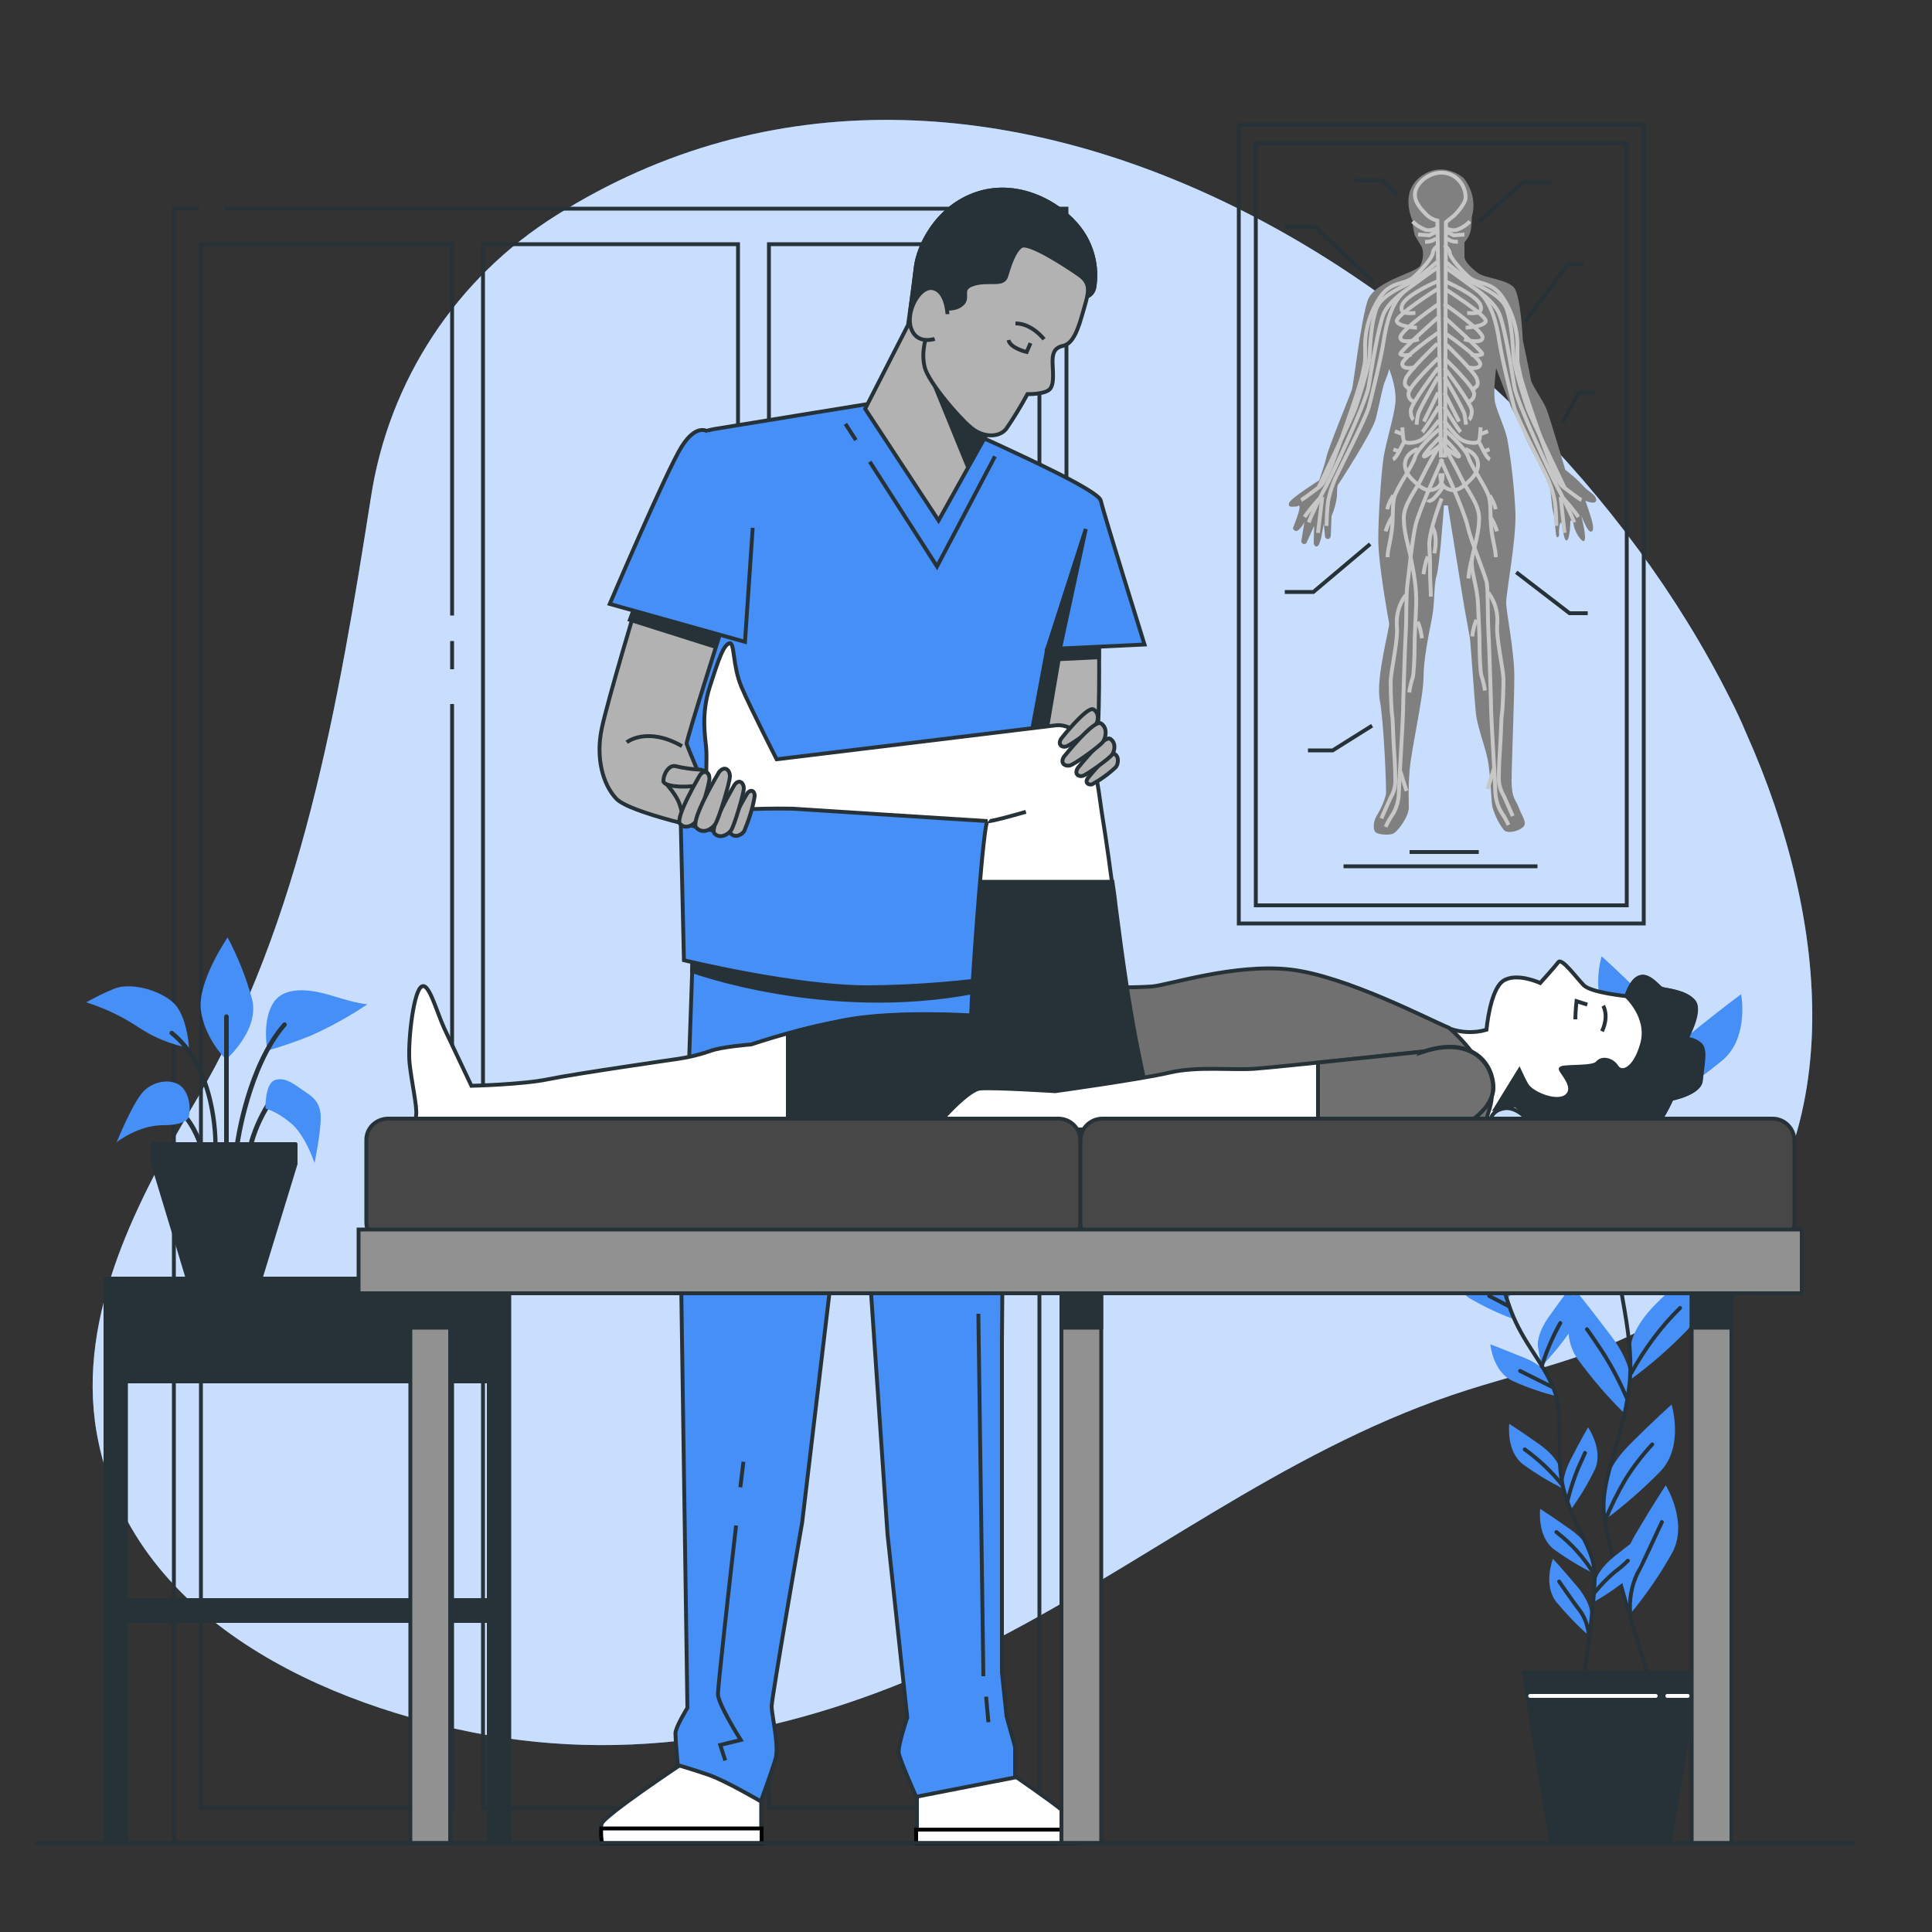 <?xml version="1.0" encoding="utf-8"?>
<!-- Generator: Adobe Illustrator 25.0.0, SVG Export Plug-In . SVG Version: 6.00 Build 0)  -->
<svg version="1.1" id="Layer_1" xmlns="http://www.w3.org/2000/svg" xmlns:xlink="http://www.w3.org/1999/xlink" x="0px" y="0px"
	 viewBox="0 0 500 500" style="enable-background:new 0 0 500 500;" xml:space="preserve">
<rect x="0" y="0" width="500" height="500" fill="#333333" stroke="none"/>
<style type="text/css">
	.st0{fill:#458FF6;}
	.st1{opacity:0.7;fill:#FFFFFF;enable-background:new    ;}
	.st2{fill:none;stroke:#263238;stroke-miterlimit:10;}
	.st3{fill:none;stroke:#263238;stroke-linecap:round;stroke-linejoin:round;}
	.st4{fill:#263238;stroke:#263238;stroke-linecap:round;stroke-linejoin:round;}
	.st5{fill:none;stroke:#FFFFFF;stroke-linecap:round;stroke-linejoin:round;}
	.st6{fill:#263238;}
	.st7{fill:#808080;}
	.st8{fill:none;stroke:#C7C7C7;stroke-miterlimit:10;}
	.st9{fill:#B2B2B2;stroke:#263238;stroke-miterlimit:10;}
	.st10{fill:#263238;stroke:#263238;stroke-miterlimit:10;}
	.st11{fill:#FFFFFF;stroke:#263238;stroke-miterlimit:10;}
	.st12{fill:#458FF6;stroke:#263238;stroke-miterlimit:10;}
	.st13{fill:#FFFFFF;stroke:#000000;stroke-miterlimit:10;}
	.st14{fill:#707070;stroke:#263238;stroke-miterlimit:10;}
	.st15{fill:#474747;stroke:#263238;stroke-miterlimit:10;}
	.st16{fill:#919191;stroke:#263238;stroke-miterlimit:10;}
</style>
<g id="freepik--background-simple--inject-225">
	<path class="st0" d="M451.9,189.7c-1.3-3.1-2.7-6.1-4.2-9C394.8,75.2,254.6-13.9,144,55.7c-25.9,16.2-43.4,42.8-48,73
		c-8.3,52.6-17.9,110-45.2,156c-14.8,25.1-31.1,55.3-25.8,86c8.5,48.7,60,71.1,101.4,78.4c44.1,7.7,87.6-2.8,127.4-22.8
		c41.8-21,77.5-50.1,122.1-65.3c20.8-7.1,44.3-10.6,61.8-25.5C480.9,299,473.1,237.1,451.9,189.7z"/>
	<path class="st1" d="M451.9,189.7c-1.3-3.1-2.7-6.1-4.2-9C394.8,75.2,254.6-13.9,144,55.7c-25.9,16.2-43.4,42.8-48,73
		c-8.3,52.6-17.9,110-45.2,156c-14.8,25.1-31.1,55.3-25.8,86c8.5,48.7,60,71.1,101.4,78.4c44.1,7.7,87.6-2.8,127.4-22.8
		c41.8-21,77.5-50.1,122.1-65.3c20.8-7.1,44.3-10.6,61.8-25.5C480.9,299,473.1,237.1,451.9,189.7z"/>
</g>
<g id="freepik--Dresser--inject-225">
	<polyline class="st2" points="58,54 276,54 276,477 45,477 45,54 51.5,54 	"/>
	<rect x="199" y="63.2" class="st2" width="70" height="404.7"/>
	<rect x="125" y="63.2" class="st2" width="66" height="404.7"/>
	<line class="st2" x1="117" y1="173.2" x2="117" y2="165.9"/>
	<polyline class="st2" points="117,159.3 117,63.2 52,63.2 52,467.8 117,467.8 117,182.2 	"/>
</g>
<g id="freepik--Plants--inject-225">
	<path class="st0" d="M431.7,268.9c0,0,0-4.7-6.5-11.2s-10.7-10.2-10.7-10.2s-3.3,10.7,2.8,17.2c4.5,4.6,9.3,8.8,14.5,12.6
		L431.7,268.9z"/>
	<path class="st0" d="M422.2,298c0,0,0-4.6-6.5-11.2S405,276.5,405,276.5s-3.3,10.7,2.8,17.2c4.5,4.6,9.3,8.8,14.4,12.6L422.2,298z"
		/>
	<path class="st0" d="M431.2,276.8c0,0,0.5-4.6,7.7-10.4s11.7-9.1,11.7-9.1s2.1,11-4.6,16.9c-4.9,4.1-10.2,7.8-15.7,11L431.2,276.8z
		"/>
	<path class="st0" d="M419.8,311.2c0,0,1-4.6,8.7-9.6s12.6-7.8,12.6-7.8s0.9,11.2-6.4,16.3c-5.3,3.6-10.9,6.7-16.8,9.3L419.8,311.2z
		"/>
	<path class="st0" d="M422,348.7c0,0,0-4.7,6.5-11.2s10.7-10.2,10.7-10.2s3.3,10.7-2.8,17.2c-4.5,4.6-9.3,8.8-14.4,12.5V348.7z"/>
	<path class="st0" d="M421.9,357.8c0,0,0.7-4.6-4.9-12s-9.1-11.7-9.1-11.7s-4.8,10.1,0.3,17.5c3.8,5.2,7.9,10,12.5,14.5L421.9,357.8
		z"/>
	<path class="st0" d="M415.4,384.9c0,0,0-4.7,6.5-11.2s10.7-10.2,10.7-10.2s3.3,10.7-2.8,17.2c-4.5,4.6-9.3,8.8-14.4,12.6V384.9z"/>
	<path class="st0" d="M419.8,409.5c0,0-1.2-4.5,3.5-12.5s7.8-12.6,7.8-12.6s5.9,9.5,1.7,17.4c-3.1,5.6-6.8,10.9-10.8,15.8
		L419.8,409.5z"/>
	<path class="st3" d="M432.2,267.7c-0.3,4.9-0.9,9.7-1.8,14.5c-2.6,13.3-9,21.9-11.6,34s4.8,27.5,2.8,43s-8,24-6.3,34.4
		s11.1,39.5,11.1,39.5"/>
	<line class="st3" x1="431.2" y1="279.9" x2="438.2" y2="274.5"/>
	<line class="st3" x1="431.5" y1="273.7" x2="428.6" y2="268.5"/>
	<path class="st3" d="M419.2,315.6c0,0,5.9-4.4,11.9-8.8"/>
	<path class="st3" d="M422.2,306.4c0,0-4.9-9.6-10.5-16"/>
	<path class="st3" d="M422.2,355.3c3.4-6.2,7.6-11.9,12.6-16.8"/>
	<path class="st3" d="M421,361.8c-1.8-4.2-3.9-8.2-6.4-12.1c-3.4-5.1-3.9-5.7-3.9-5.7"/>
	<path class="st3" d="M415.4,393.5c1.5-3.7,3.3-7.3,5.3-10.7c2-3.2,4.3-6.2,6.9-9"/>
	<path class="st3" d="M421.9,417.6c-0.3-3.5,0.3-7.1,1.8-10.3c2.5-4.7,5.2-11,6.4-13.4"/>
	<path class="st0" d="M388.9,331.1c0,0-0.5-2.9,2.9-7.7s5.6-7.6,5.6-7.6s3.2,6.4,0.1,11.1c-2.3,3.4-4.9,6.5-7.7,9.5L388.9,331.1z"/>
	<path class="st0" d="M398,348.4c0,0-0.5-2.9,2.9-7.7s5.6-7.6,5.6-7.6s3.2,6.4,0.1,11.1c-2.3,3.4-4.9,6.5-7.7,9.5L398,348.4z"/>
	<path class="st0" d="M390.1,336.1c0,0-0.8-2.9-5.9-5.7s-8.4-4.4-8.4-4.4s-0.1,7.1,4.7,10.1c3.5,2,7.2,3.8,11,5.2L390.1,336.1z"/>
	<path class="st0" d="M401,356.4c0,0-1.1-2.8-6.5-5s-8.8-3.5-8.8-3.5s0.6,7.1,5.8,9.5c3.7,1.7,7.6,3,11.5,4L401,356.4z"/>
	<path class="st0" d="M403.7,380.1c0,0-0.5-2.9-5.3-6.3s-7.8-5.3-7.8-5.3s-0.9,7.1,3.6,10.5c3.3,2.4,6.8,4.5,10.4,6.3L403.7,380.1z"
		/>
	<path class="st0" d="M404.7,385.8c0,0-0.9-2.8,1.8-8.1s4.5-8.3,4.5-8.3s4.1,5.9,1.7,11c-1.8,3.7-3.9,7.1-6.3,10.5L404.7,385.8z"/>
	<path class="st0" d="M412.9,409.4c0,0,0.3-2.9,4.9-6.6s7.5-5.7,7.5-5.7s1.3,7-3,10.7c-3.2,2.6-6.5,4.9-10,6.9L412.9,409.4z"/>
	<path class="st0" d="M411.7,402.1c0,0-0.5-2.9-5.3-6.3s-7.8-5.3-7.8-5.3s-0.9,7.1,3.6,10.5c3.3,2.4,6.8,4.5,10.4,6.3L411.7,402.1z"
		/>
	<path class="st0" d="M411.6,418c0,0,0.3-3-3.5-7.5s-6.2-7.1-6.2-7.1s-2.6,6.6,0.8,11.1c2.6,3.1,5.4,6.1,8.5,8.8L411.6,418z"/>
	<path class="st3" d="M388.4,330.5c0.7,3,1.6,6,2.7,8.9c3.1,8.1,8,12.8,11,20s0,17.8,2.9,27.3s7.6,14.2,7.7,20.9s-2.6,25.2-2.6,25.2
		"/>
	<line class="st3" x1="390.4" y1="338" x2="385.4" y2="335.4"/>
	<line class="st3" x1="389.6" y1="334.1" x2="390.8" y2="330.5"/>
	<path class="st3" d="M401.8,359c0,0-4.2-2.1-8.4-4.2"/>
	<path class="st3" d="M399,353.6c1.2-3.9,2.8-7.6,4.8-11.2"/>
	<path class="st3" d="M404.3,384.3c-2.8-3.5-6.1-6.6-9.7-9.2"/>
	<path class="st3" d="M405.7,388.3c0.7-2.8,1.6-5.6,2.7-8.3c1.6-3.5,1.8-4,1.8-4"/>
	<path class="st3" d="M412.4,412.5c1.6-2,3.4-3.9,5.4-5.6c1.2-0.9,2.4-1.9,3.5-3"/>
	<path class="st3" d="M412.6,407.5c-1.3-2.2-2.8-4.2-4.5-6.1c-1.6-1.8-3.4-3.4-5.3-4.9"/>
	<path class="st3" d="M411.2,423.3c-0.2-2.3-0.9-4.4-2.2-6.3c-2.1-2.7-4.5-6.3-5.5-7.7"/>
	<path class="st4" d="M430.4,477h-27.2c-1.2,0-2.1-0.9-2.1-2.1c0,0,0,0,0,0l-6.8-42h45l-6.8,42C432.5,476,431.6,477,430.4,477z"/>
	<line class="st5" x1="396" y1="438.9" x2="428.5" y2="438.9"/>
	<line class="st5" x1="431.5" y1="438.9" x2="436.8" y2="438.9"/>
	<path class="st0" d="M48.9,271.2c0,0-0.2-6-2.8-10.2s-11.8-7.1-16.6-5.1c-2.5,1-4.8,2.2-7.2,3.5c4.8,1.5,9.4,3.7,13.6,6.5
		C39.8,268.5,44.2,270.3,48.9,271.2z"/>
	<path class="st0" d="M58.5,274.2c0,0-5.5-5.3-6.5-12.7s6.9-18.9,6.9-18.9c2.6,4.9,4.7,10.1,6.2,15.5
		C67.6,266.3,58.5,274.2,58.5,274.2z"/>
	<path class="st0" d="M69.2,271.9c0,0-1.4-6.9,1.2-11.8s9.2-4.4,15.9-2.3c6.7,2.1,8.8,2.1,8.8,2.1c-4.6,3.1-9.5,5.8-14.6,8.1
		C76.8,269.5,73,270.8,69.2,271.9z"/>
	<path class="st6" d="M58.6,296.7c-0.3,0-0.6-0.3-0.6-0.6c0,0,0,0,0,0v-33c0-0.3,0.3-0.6,0.6-0.6c0,0,0,0,0,0c0.3,0,0.6,0.3,0.6,0.6
		l0,0v33C59.2,296.5,58.9,296.7,58.6,296.7L58.6,296.7z"/>
	<path class="st6" d="M61.4,296.7L61.4,296.7c-0.4,0-0.6-0.3-0.6-0.7c0.1-0.8,2.9-20.4,12.4-31.2c0.2-0.2,0.6-0.3,0.8-0.1
		c0,0,0,0,0,0c0.2,0.2,0.3,0.6,0.1,0.8C64.8,276.2,62,296,62,296.2C62,296.5,61.7,296.7,61.4,296.7z"/>
	<path class="st6" d="M55.8,296.3L55.8,296.3c-0.3,0-0.6-0.3-0.6-0.6c0,0,0,0,0,0c0-0.2,0.1-19-11.1-27.9c-0.3-0.2-0.3-0.6-0.1-0.8
		c0.2-0.3,0.6-0.3,0.8-0.1c11.6,9.3,11.5,28.1,11.5,28.9C56.4,296,56.2,296.3,55.8,296.3z"/>
	<path class="st6" d="M65.1,296c-0.1,0-0.1,0-0.2,0c-0.3-0.1-0.5-0.4-0.4-0.7c0,0,0,0,0,0c1.2-4,3-7.8,5.4-11.3
		c0.2-0.3,0.6-0.3,0.9-0.1s0.3,0.6,0.1,0.9l0,0c-2.3,3.3-4.1,7-5.2,10.9C65.6,295.8,65.4,296,65.1,296z"/>
	<path class="st0" d="M68.7,286.9c0,0-0.2-6.5,2.5-7.4s5.3,1.4,7.4,2.8s4.4,2.8,4.4,6.9s-1.6,11.8-1.6,11.8s-2.3-7.2-6.2-10.4
		S68.7,286.9,68.7,286.9z"/>
	<path class="st6" d="M51.7,296.3c-0.3,0-0.5-0.2-0.6-0.4c0,0-1.8-5.6-6-9c-0.3-0.2-0.3-0.6-0.1-0.8c0.2-0.3,0.6-0.3,0.8-0.1l0,0
		c4.5,3.5,6.4,9.3,6.4,9.5c0.1,0.3-0.1,0.6-0.4,0.8L51.7,296.3z"/>
	<path class="st0" d="M48.9,288.9c0,0,0.9-4.1-1.4-7.1s-7.8-2.3-10.6,0.9s-6.7,12.9-6.7,12.9s5.5-4.4,12-4.4S48.9,288.9,48.9,288.9z
		"/>
	<polygon class="st4" points="67.2,331.6 48.8,331.6 39.6,301.2 76.5,301.2 	"/>
	<rect x="39.5" y="296.1" class="st4" width="37" height="5"/>
	<path class="st4" d="M27.3,330.9v145.8h5.3v-57.2h93.9v57.2h5.3V330.9H27.3z M32.6,414.1v-56.6h93.9v56.6L32.6,414.1z"/>
</g>
<g id="freepik--Picture--inject-225">
	<rect x="320.6" y="32.3" class="st2" width="104.8" height="206.7"/>
	<rect x="325" y="37.1" class="st2" width="96" height="197.2"/>
	<path class="st7" d="M378.8,46.1c0,0-5.2-4.7-11-0.5s-2.2,11.6-2.2,11.6c0,1.2,0.2,2.4,0.5,3.5c0.5,1.2,1.7,2.8,1.9,3.3
		c0.5,1.6,0.3,3.2-0.4,4.7c-1,1.9-12,4-13.7,9.2s-3.6,21.4-4,22.8s-6.1,15.1-6.6,17.5c-0.5,2.1-1.2,4.1-1.9,6.1c0,0-7.5,4.7-7.8,5.9
		s0.7,0.9,1.7,0.9s0.7-0.7,1,0s-1.7,5.6-1.7,5.6s0.4,1.2,1.4,0.5c0.7-0.6,1.3-1.4,1.6-2.2l-0.8,4.9c-0.1,0.4,0.2,0.8,0.6,0.9
		c0,0,0,0,0,0l0,0c0.3,0,0.7-0.1,0.8-0.5l1.9-4.2L340,140c-0.2,1.2,0.8,2.1,1.4,0.8l0.5-1.5l0.7-3.8l0.3,3.3c0,0.4,0.4,0.7,0.8,0.7
		c0,0,0.1,0,0.1,0l0,0c0.3-0.1,0.5-0.4,0.6-0.7l0.2-5.2c0.7-1.7,1.2-3.4,1.4-5.2c0-0.9,0-1.9,0.2-2.8c0,0,9-13.7,9.9-17.4
		s1.9-8.9,2.4-9.7c0.4-1,0.8-2,1-3c0,0,2.1,5,1.6,9s-2.4,9.9-3,13.7s-1.4,14.9-1.4,21.4s2.6,20.5,2.8,21.7s-3.5,14.1-2.4,20
		s1.7,22.8,1.6,24.2c-0.5,2-1.3,3.8-2.4,5.6c-0.9,1.4-1,3.5-0.4,4.2s3.3,0.9,4.5,0.5s4.2-4.4,4.2-6.8s-0.2-4.3,0.2-9.6
		s3.6-19.1,3.6-24s1.4-11.3,2.2-15.5s0.4-8.5,1.2-11s1.9-18.1,1.9-18.1h1c0,0,3.3,20.3,3.8,23.5s1.7,9.6,1.9,10.8s1.2,16.5,1.6,19.8
		s2.3,8.2,3,11.6s0.9,10.1,1.2,12.2c0.6,2.2,1.6,4.3,3,6.1c0.9,1,3.6,0.4,4.9-0.7s-0.2-2.8-1-5s-1.9-2.4-1.9-7s0.7-20.5,0.7-27.1
		s-2.1-16.5-2.1-19.1s2.6-16.2,2.4-23.1c-0.3-6.4-1-12.8-2.1-19.1c-0.5-2.6-2.4-6.6-3.1-9.2s0.2-9.2,0.2-9.2l3.8,9.9
		c0,0,2.1,4,4.2,8.9c1.6,3.4,3.5,6.6,5.7,9.6c0,0,0.5,4.9,0.7,6.4c0.1,1,0.2,2,0.5,3c0.2,0.5,0.5,5.2,0.7,5.7s0.7,0.2,0.7-0.5
		c-0.1-1,0-2,0.3-3c0.4-0.5,0.7,1.9,0.9,3.1s0.7,2.1,1.2,0.9c0.4-1.5,0.5-3,0.5-4.5c0,0,0.7-0.4,0.9,1.2s2.3,4.9,2.8,3.8
		s-0.9-6.4-0.9-6.4s1.4,3.5,2.1,4s1.2,0,0.9-1.7s-1.9-6.1-1.9-6.1s2.8,1.2,2.8-0.2s-2.2-2.2-3.5-3.8c-1.4-1.5-2.9-2.8-4.5-4
		c0,0-4-13.6-4.9-15.8s-3.8-6.2-4-7.5S394.1,88,394.1,88s-0.5-11.5-2.3-13.6s-7.6-2.4-9.4-3.8s-3.4-3-3.4-4.2v-3.7
		c0.9-1,1.5-2.2,1.7-3.5c0.2-1.7,0.2-3.1,0.2-3.1C381.9,52.7,381.1,49,378.8,46.1z"/>
	<path class="st8" d="M376.3,55.8c0,0,3-2.9,3-4.7c0-2.7-1.7-5.2-4.3-6.1c-3.4-1.2-7.5,1.1-8.6,4.1s2.1,5.7,2.9,6.6
		c0.8,0.7,1.7,1.2,2.7,1.4l0.9,60.8h1.1l0.2-60.4L376.3,55.8z"/>
	<path class="st8" d="M373.5,125.9c-0.7,1.2-1.6,2.2-2.5,3.2c-0.9,0.7-1.2,0.4-1.4,0.9"/>
	<path class="st8" d="M373.1,129c0,0-3.4,8.6-3.2,12.2s0.2,4.3,0.2,6.8s0.2,4.5,0.2,6.4"/>
	<path class="st8" d="M370.8,136.6c0,0,1.4,2,0.4,6.6"/>
	<path class="st8" d="M372,72.8c0,0-8,3.4-9.1,6.1s2.5,2.1,3.4,2.1"/>
	<path class="st8" d="M372,74.8c0,0-11.1,7-10.5,8.4s5.2,1.6,5.2,1.6"/>
	<path class="st8" d="M372.4,78.6c0,0-10.2,7-10,8.8s4.8,0.4,4.8,0.4"/>
	<path class="st8" d="M372.2,82.1c0,0-10,8.9-9.8,9.5s2.9,0.2,2.9,0.2"/>
	<path class="st8" d="M372.2,86.1c0,0-9.6,6.6-9.3,8.2s3.4,0.7,3.4,0.7"/>
	<path class="st8" d="M372,88.9c0,0-7.5,7.2-8.2,9.1s0.4,2.2,0.4,2.2l0.5,0.7"/>
	<path class="st8" d="M372.2,92.7c0,0-7.9,7.5-7.7,9.3c0,1,0.7,1.8,1.6,2"/>
	<path class="st8" d="M372.2,95.2c0,0-7.1,9.3-7.1,11.1s0.7,2.3,0.7,2.3"/>
	<path class="st8" d="M372.2,97.5c0,0-4.8,8.2-5.2,9.7c-0.2,0.9-0.3,1.8-0.4,2.7"/>
	<line class="st8" x1="372.2" y1="101.6" x2="368.5" y2="109.1"/>
	<path class="st8" d="M372.4,105.2c0,0-3.6,5.9-4.3,6.6"/>
	<path class="st8" d="M372.4,108.8c0,0-3,4.1-4.5,5s-4.1,1.1-4.5,0.4s-0.4-2.9-0.5-3.6"/>
	<path class="st8" d="M363.5,114.1c0,0-0.5,0.9-1.4,2.7s-1.6,2.1-1.6,2.1"/>
	<line class="st8" x1="362" y1="116.8" x2="360.6" y2="116.3"/>
	<line class="st8" x1="362.8" y1="112.3" x2="361" y2="111.6"/>
	<path class="st8" d="M372.4,111.1c0,0-5.5,4.7-6.2,7.2s-4.8,8-5.4,10.5c-0.5,2.5-0.2,3.9-0.5,7.5s-1.2,5.7-1.2,7.9"/>
	<path class="st8" d="M360.6,128.2c-0.7,1.1-1.3,2.3-1.6,3.6"/>
	<path class="st8" d="M360.4,133.6c-0.8,1.2-1.4,2.5-1.8,3.9"/>
	<path class="st8" d="M372.6,113.2c0,0-3.9,3.9-4.1,4.8s3.9-2.5,3.9-2.5s-2.7,4.5-4.3,7.9s-4.8,7-4.8,10.7s1.2,7.1,1.8,10.2
		s1.6,7.5,1.4,12.5s-0.4,7.3-0.4,10.2s-0.2,7.5-0.5,8.4c-0.4,1.2-0.7,2.5-0.9,3.8"/>
	<path class="st8" d="M373.3,118.8c0,0-6.1,13.2-7,17.3s-1.8,13.4-2.1,15.4s-0.2,9.3-0.4,12.3s-0.7,18.9-0.7,20.6S362,204,362,205.6
		c-0.1,1.8-0.6,3.6-1.6,5.2c-0.7,1-1.3,2.1-1.8,3.2"/>
	<path class="st8" d="M363.8,154c-1.7,2.3-2.5,5.1-2.3,8c0.4,3.6-1.6,11.8-1.6,14.5s0.2,7.7,0.4,8.8s0.2,4.5,0.4,7.5
		s0.4,6.4,0.4,8.8c0.1,1.8-0.4,3.5-1.3,5c-0.9,2-2.3,5.2-2.3,5.2"/>
	<line class="st8" x1="364" y1="204.7" x2="362.4" y2="199.6"/>
	<path class="st8" d="M366.9,160.9c0.6,1.4,0.9,2.8,1.1,4.3"/>
	<path class="st8" d="M373.3,122.5c0,0,0.4,2.9-1.6,3.9s-3.6,0.4-6.4-2.5s-2.1-6.3,1.6-7.7"/>
	<path class="st8" d="M369.5,144c-0.6,1.5-0.9,3.1-1.1,4.6"/>
	<path class="st8" d="M372.2,63.4c0,0-1.4,1.2-1.4,2.1s-2.3,3.8-4.8,6.1s-6.1,0.9-9.1,5.7c-2.5,3.9-3.8,8.6-3.6,13.2
		c0,4.3,0,2.8-0.7,6.4s-7.1,21.5-8.4,24.5s-2,4.1-3,4.8s-3.9,3-4.5,3.2"/>
	<path class="st8" d="M371.9,67.8c0,0-3.4,3-5.7,4.6s-8.6,3.6-10,7.5s-1.6,9.5-1.8,12.5s-3,11.4-3.6,13.2s-9.6,20.6-9.6,20.6"/>
	<path class="st8" d="M371.9,69.3c0,0-4.1,2.9-7.9,5.7s-5.2,8.6-5.9,13.2s-3,13.8-3.8,17s-8.6,17.9-9.1,19.5
		c-0.6,1.5-1.1,3.1-1.4,4.6c-0.4,1.8-0.5,6.8-0.5,6.8"/>
	<path class="st8" d="M364,75c0,0-4.5,2.9-5.9,6.2s-3.2,14.5-3.9,18.8s-10,24-10.9,25.6s-3.8,7.3-4.6,9.6"/>
	<path class="st8" d="M341.5,129c-1.4,1.5-2.7,3.1-3.9,4.8"/>
	<line class="st8" x1="342.2" y1="128.6" x2="341.1" y2="137.9"/>
	<path class="st8" d="M365.6,57.3c0.9,1,2.1,1.7,3.4,2.2c1,0.2,2,0,2.9-0.5"/>
	<polyline class="st8" points="367,60.7 369.9,60.9 371.7,60 	"/>
	<path class="st8" d="M371.5,61.4c0,0,0.2,1.1-2.7,1.2"/>
	<path class="st8" d="M374,72.8c0,0,8,3.4,9.1,6.1s-2.5,2.1-3.4,2.1"/>
	<path class="st8" d="M374,74.8c0,0,11.1,7,10.5,8.4s-5.2,1.6-5.2,1.6"/>
	<path class="st8" d="M373.7,78.6c0,0,10.2,7,10,8.8s-4.8,0.4-4.8,0.4"/>
	<path class="st8" d="M373.8,82.1c0,0,10,8.9,9.8,9.5s-2.9,0.2-2.9,0.2"/>
	<path class="st8" d="M373.8,86.1c0,0,9.6,6.6,9.3,8.2s-3.4,0.7-3.4,0.7"/>
	<path class="st8" d="M374,88.9c0,0,7.5,7.2,8.2,9.1s-0.4,2.2-0.4,2.2l-0.5,0.7"/>
	<path class="st8" d="M373.8,92.7c0,0,7.9,7.5,7.7,9.3c0,1-0.7,1.8-1.6,2"/>
	<path class="st8" d="M373.8,95.2c0,0,7.1,9.3,7.1,11.1s-0.7,2.3-0.7,2.3"/>
	<path class="st8" d="M373.8,97.5c0,0,4.8,8.2,5.2,9.7c0.2,0.9,0.3,1.8,0.4,2.7"/>
	<line class="st8" x1="373.8" y1="101.6" x2="377.6" y2="109.1"/>
	<path class="st8" d="M373.7,105.2c0,0,3.6,5.9,4.3,6.6"/>
	<path class="st8" d="M373.7,108.8c0,0,3,4.1,4.5,5s4.1,1.1,4.5,0.4s0.4-2.9,0.5-3.6"/>
	<path class="st8" d="M382.6,114.1c0,0,0.5,0.9,1.4,2.7s1.6,2.1,1.6,2.1"/>
	<line class="st8" x1="384" y1="116.8" x2="385.5" y2="116.3"/>
	<line class="st8" x1="383.3" y1="112.3" x2="385.1" y2="111.6"/>
	<path class="st8" d="M373.7,111.1c0,0,5.5,4.7,6.3,7.2s4.8,8,5.4,10.5c0.5,2.5,0.2,3.9,0.5,7.5s1.2,5.7,1.2,7.9"/>
	<path class="st8" d="M385.5,128.2c0.7,1.1,1.3,2.3,1.6,3.6"/>
	<path class="st8" d="M385.6,133.6c0.8,1.2,1.4,2.5,1.8,3.9"/>
	<path class="st8" d="M373.5,113.2c0,0,3.9,3.9,4.1,4.8s-3.9-2.5-3.9-2.5s2.7,4.5,4.3,7.9s4.8,7,4.8,10.7s-1.2,7.1-1.8,10.2
		s1.3,7,1.5,12s0.4,7.3,0.4,10.2s0.2,7.5,0.5,8.4c0.4,1.2,0.7,2.5,0.9,3.8"/>
	<path class="st8" d="M372.8,118.8c0,0,6.1,13.2,7,17.3s4.7,12.9,5,14.9s0.2,9.3,0.4,12.3s0.7,18.9,0.7,20.6s1.1,19.6,1.1,21.2
		c0.1,1.8,0.6,3.6,1.6,5.2c0.7,1,1.3,2.1,1.8,3.2"/>
	<path class="st8" d="M385.2,153.4c1.7,2.3,2.5,5.1,2.3,8c-0.4,3.6,1.6,11.8,1.6,14.5s-0.2,7.7-0.4,8.8s-0.2,4.5-0.4,7.5
		s-0.4,6.5-0.4,8.8c-0.1,1.8,0.4,3.5,1.3,5c0.9,2,2.3,5.2,2.3,5.2"/>
	<line class="st8" x1="385" y1="204.2" x2="386.6" y2="199"/>
	<path class="st8" d="M382.1,160.4c-0.6,1.4-0.9,2.8-1.1,4.3"/>
	<path class="st8" d="M372.8,122.5c0,0-0.4,2.9,1.6,3.9s3.6,0.4,6.4-2.5s2.1-6.3-1.6-7.7"/>
	<path class="st8" d="M381,144.3c-0.5,1.8-0.8,3.6-1,5.4"/>
	<path class="st8" d="M373.8,63.4c0,0,1.4,1.2,1.4,2.1s2.3,3.8,4.8,6.1s6.1,0.9,9.1,5.7c2.5,3.9,3.8,8.6,3.6,13.2
		c0,4.3,0,2.8,0.7,6.4s7.1,21.5,8.4,24.5s2,4.1,3,4.8s3.9,3,4.5,3.2"/>
	<path class="st8" d="M374.2,67.8c0,0,3.4,3,5.7,4.6s8.6,3.6,10,7.5s1.6,9.5,1.8,12.5s3,11.4,3.6,13.2s9.6,20.6,9.6,20.6"/>
	<path class="st8" d="M374.2,69.3c0,0,4.1,2.9,7.9,5.7s5.2,8.6,5.9,13.2s3,13.8,3.8,17s8.6,17.9,9.1,19.5c0.6,1.5,1.1,3.1,1.4,4.6
		c0.4,1.8,0.5,6.8,0.5,6.8"/>
	<path class="st8" d="M382.1,75c0,0,4.5,2.9,5.9,6.2s3.2,14.5,3.9,18.8s10,24,10.9,25.6s3.8,7.3,4.6,9.6"/>
	<path class="st8" d="M404.6,129c1.4,1.5,2.7,3.1,3.9,4.8"/>
	<line class="st8" x1="403.9" y1="128.6" x2="404.9" y2="137.9"/>
	<path class="st8" d="M380.4,57.3c-0.9,1-2.1,1.7-3.4,2.2c-1,0.2-2,0-2.9-0.5"/>
	<polyline class="st8" points="379,60.7 376.2,60.9 374.4,60 	"/>
	<path class="st8" d="M374.6,61.4c0,0-0.2,1.1,2.7,1.2"/>
	<polyline class="st2" points="332.5,58.7 340.3,58.7 355.5,73 	"/>
	<polyline class="st2" points="409.9,68.4 405.8,68.4 394.7,83.2 	"/>
	<polyline class="st2" points="410.9,158.7 406.2,158.7 392.4,148.1 	"/>
	<polyline class="st2" points="338.5,194.2 344.9,194.2 355.1,187.8 	"/>
	<polyline class="st2" points="332.5,153.2 339.9,153.2 354.6,140.8 	"/>
	<polyline class="st2" points="412.7,101.6 408.5,101.6 404.4,109.4 	"/>
	<polyline class="st2" points="401.6,47.2 394.2,47.2 382.7,57.3 	"/>
	<polyline class="st2" points="350.5,46.7 357.8,46.7 361.5,50.4 	"/>
	<line class="st2" x1="364.8" y1="220.5" x2="382.7" y2="220.5"/>
	<line class="st2" x1="347.7" y1="224.2" x2="397.9" y2="224.2"/>
</g>
<g id="freepik--Characters--inject-225">
	<path class="st9" d="M284.4,164.9c0,0,0.4,26.4-0.9,27.2s-6.9,7.8-14,3.1s-3.1-17.1-2.9-23.5s8.4-8.6,10.2-9.1
		S284.4,164.9,284.4,164.9z"/>
	<path class="st10" d="M284.4,164.9c0,0-5.8-2.7-7.5-2.2s-10,2.7-10.2,9.1c-0.2,4.9-2.5,13.3-0.5,19.1l4.5-0.9l3.3-19.4l10.4-0.5
		C284.4,167,284.4,164.9,284.4,164.9z"/>
	<path class="st11" d="M176.9,456.2c0,0-20.5,13.6-21.2,15.8c-0.4,1.7-0.4,3.4,0,5h41.3v-12.4C197.1,464.7,183.2,456.5,176.9,456.2z
		"/>
	<path class="st11" d="M257.5,456.2c0,0,20.5,13.6,21.1,15.8c0.4,1.7,0.4,3.4,0,5h-41.3v-12.4C237.2,464.7,251.1,456.5,257.5,456.2z
		"/>
	<path class="st12" d="M179.8,232.3L176.3,333l1.6,109c0,0-3.1,5-3.1,6.6s0.6,8.2,0.6,8.2s3.5,1,7.9,2.5s13.6,6.9,13.6,6.9
		s2.8-7.6,3.8-11s-1-11.4-1-13.6s7.9-47.6,7.9-47.6l13.9-116.9l8.2,120.1l5.1,47.3c0,0-2.5,7.3-2.2,9.2s4.5,11.3,4.5,11.3l25.6-5
		v-7.9l-2.2-7.9l-1.2-11.4v-85.6l0.6-74.5L259,239L179.8,232.3z"/>
	<path class="st10" d="M179.8,232.3l-0.7,19c4.2,1.5,41.4,13.8,80.2,3.8L259,239L179.8,232.3z"/>
	<line class="st2" x1="254.5" y1="433.8" x2="253.2" y2="340"/>
	<line class="st2" x1="255.2" y1="439.1" x2="255.8" y2="445.7"/>
	<path class="st2" d="M190.5,394.8c-2,17.2-4.7,41.9-4.7,43.6c0,2.6,5.9,11.9,5.9,11.9l-5.3,1.3l1.3,4"/>
	<path class="st2" d="M192.4,378.3c0,0-0.3,2.5-0.8,6.6"/>
	<path class="st13" d="M155.6,473.2c-0.1,1.3,0,2.5,0.2,3.8h41.3v-3.8H155.6z"/>
	<path class="st13" d="M237.2,477h41.3c0.2-1.2,0.3-2.3,0.2-3.5h-41.6V477z"/>
	<path class="st12" d="M226.8,104.2c0,0-37.6,6.1-41.1,6.7c-2.2,0.3-4.3,1-6.3,2c-0.6,0.4-4.3,66.7-4.1,67.7s1.7,67.9,1.7,67.9
		s29.3,7.2,48.3,7c11.7-0.1,23.4-1.1,35-2.7l6.1-60.1L271,168l25.2-1.2c0,0-10.8-34.6-11.3-37.2s-20.9-11.8-26.6-14.5
		s-20.1-8.4-20.1-8.4L226.8,104.2z"/>
	<polyline class="st2" points="225.1,119.5 242.5,146.6 257.5,118.1 	"/>
	<line class="st2" x1="218.8" y1="109.7" x2="221.5" y2="113.9"/>
	<polygon class="st10" points="271,168 281,136.9 274.3,168 	"/>
	<path class="st9" d="M281.4,76.7c1-0.4,1.6-1.3,1.8-2.3c0.9-5.3-0.5-10.8-3.7-15.1c-5.1-6.8-16-12.7-26.6-9.2S237.6,63.9,237,69.2
		s-2,14.9-2,14.9l-11.1,21.7l19,28.9l12.9-23.1c0,0-5.9-8.6-8-16.2s4.1-12.3,11-16.8c6.8-4.5,12.5-5.1,14.9-4.1
		C276.1,75.4,278.7,76.1,281.4,76.7z"/>
	<polygon class="st10" points="240.8,97.1 250.4,120.6 256.4,110.5 	"/>
	<path class="st10" d="M258.7,78.6c6.9-4.5,12.5-5.1,14.9-4.1c2.6,0.9,5.2,1.6,7.8,2.2c1-0.4,1.6-1.3,1.8-2.3
		c0.9-5.3-0.5-10.8-3.7-15.1c-5.1-6.8-16-12.7-26.6-9.2S237.6,63.9,237,69.2c-0.4,3.4-1.1,8.5-1.5,11.8l14.2,5.2
		C251.8,83.3,255.1,80.9,258.7,78.6z"/>
	<path class="st9" d="M244,79.8c0,0,3.3,0.6,5.1-1.2s-1-3.9,2.9-5.1s7.6,0.6,8.4-2s2-6.6,3.9-7.8s11.3,4.9,14.9,7.4
		s2.4,4.9,0.8,10.6s-3.1,7.4-4.9,7.8s-2.7,1.4-2.7,3.9s0.6,6.1-0.8,7.4s-5.7,1.2-5.7,1.2c-1.7,3.1-3.5,6.1-5.5,9
		c-1.8,2.2-5.5,2.2-8.4,0.2S240.3,99.1,239.3,95s0.4-8,1.2-10.4S244,79.8,244,79.8z"/>
	<path class="st9" d="M245.2,81.3c0,0-0.2-5.9-3.7-6.7s-7.2,6.1-5.7,10.4s6.1,2.7,6.1,2.7"/>
	<path class="st2" d="M266.7,88.8l-1,2.3c0,0-4.3-1-4.7-3.1"/>
	<path class="st2" d="M270.2,87.8c0,0-3.1-4.1-7.4-4.1"/>
	<path class="st9" d="M165.2,154.9c0,0-8,26.5-9.5,33.8s0.2,14.2,3.8,18s25.7,8.4,25.7,8.4l-0.9-6.7c0,0-6.4-15.1-6.6-15.9
		s10-32.7,10-32.7L165.2,154.9z"/>
	<path class="st10" d="M163,160.4l21.5,6.8c1.7-4.1,3-7.4,3-7.4l-22.4-4.9C165.2,154.9,164.2,157.1,163,160.4z"/>
	<path class="st2" d="M162.2,192.1c0,0,5.2-4.2,14.3,1"/>
	<path class="st12" d="M183.2,111.7c0,0-2.9-2.3-6.8,3.9s-18.6,40.7-18.6,40.7l35,9.8l2-29.5"/>
	<path class="st11" d="M256.2,263.1c0,0-23.8-2-38.6,1.1c-7.9,1.5-15.6,3.6-23.2,6.1c0,0-7.8,0.6-10.6,1.7c-2.6,0.9-5.4,1.6-8.1,2
		c0,0-27.1,3.9-33.8,5.3S122,281,122,281l-7-14.8c-2.2-4.8-4.2-12.9-6.2-10.6c-2,2.2-3.3,14.8-2.8,19.6s2,11.2,1.7,13.4
		s-0.8,4.8,0,5.6s4.8,1.4,5.6,1.4H285C285,295.5,267.1,264,256.2,263.1z"/>
	<path class="st10" d="M203.9,267.5v28.1H285c0,0-17.9-31.6-28.8-32.4c0,0-23.8-2-38.6,1.1C212.1,265.4,207.5,266.5,203.9,267.5z"/>
	<path class="st11" d="M420.9,257.8c0,0-9.1-0.9-11-2.8s-5.7-7.2-6.6-6s-4.7,5.4-4.7,5.4s-6-2.8-9.5-0.6s-4.4,12.7-4.4,12.7
		c-3.1,0.9-6.4,0.8-9.5-0.3c-4.7-1.9-26.8-13.6-41.3-15.1s-31.6,4.1-35.7,4.4s-12.6,0.3-12.6,0.3V295h95.3c0,0,4.1-1.9,4.7-4.7
		c0.2-1.8,1.6-3.1,3.4-3.4c1-0.3,3.4-0.3,6.3,2.8s8.6,5,13,5.6s15.8,0,18.6-2.2s5.7-8.8,5.7-8.8s7.3-1.3,7.6-4.7s1.3-7.6,0-9.1
		c-1-1-2.4-1.6-3.8-1.6c0,0,4.1-7.3,1.9-9.8s-6.9-2.8-8.2-3.2S424.4,248,420.9,257.8z"/>
	<path class="st10" d="M440.1,279.6c0.3-3.5,1.3-7.6,0-9.1c-1-1-2.4-1.6-3.8-1.6c0,0,4.1-7.3,1.9-9.8s-6.9-2.8-8.2-3.2
		s-5.7-7.9-9.1,1.9c0,0,6,5.4,4.1,12.3s-5.4,7.9-6.6,6s-3.8-2.5-5-1s-9.8,0.6-9.5,1.6s4.1,4.7,1.6,6.9s-9.1-0.6-10.4-2.8
		c-0.7-1.2-1.3-2.5-1.9-3.8l-6.1,9.9c1.1-0.2,2.3-0.3,3.5-0.3c1-0.3,1.2-1.4,3.2,0.9c2.8,3.2,10.1,7.3,14.5,7.9s15.8,0,18.6-2.2
		s5.7-8.8,5.7-8.8S439.8,283,440.1,279.6z"/>
	<path class="st11" d="M414.9,260.3c0,0,1.6,2.5-0.3,6.6"/>
	<path class="st11" d="M410.8,260l-2.8-0.9c0,0-0.3,2.8-0.3,4.7"/>
	<path class="st14" d="M384.5,290.4c1-4.7,3.8-7.2-1.9-15.7c-2.1-3.2-4.7-6.2-7.6-8.7c-5-2-26.8-13.5-41.2-15.1s-31.6,4.1-35.7,4.4
		s-12.6,0.3-12.6,0.3V295h95.1C382.7,293.7,384.2,292.1,384.5,290.4z"/>
	<path class="st11" d="M273.4,187.7l-72.4,8.8c0,0-6.7-13.1-9.1-18.7s-1.7-11.9-3.2-11.3s-2.6,3.7-5,11.2s-1.1,13.2-0.9,16.5
		s-0.5,11.6,0.5,13.7s3.7,2,9.7,1.6s12.4-0.2,12.4-0.2s49.6,3.2,50.2,3.2c-1.1,0-3.6,37-3.8,40.6c-0.4,6.5-0.6,13.1-0.9,19.6
		c-0.2,4.9-2.4,14.4,3,17.4c2.8,1.5,7,1.5,10.1,1.8c8.6,0.7,18.5,1.6,27-0.2c0.7-0.1,1.4-0.3,2-0.6c4.9-2.6,3.1-10.7,2.2-15
		c-3-13.9-4.9-28-6.7-42c-1-8.1-2.1-16.1-3.4-24.1c-0.7-4.5-1.1-10-3.2-14.2c-1-2-1.8-3.5-2.4-4.7
		C278.5,188.9,276,187.5,273.4,187.7z"/>
	<path class="st2" d="M255.8,212.5c0,0,0.3,0.3,9.7-2.4"/>
	<path class="st10" d="M288.7,234.2c-0.2-2-0.5-4-0.8-6h-34.1c-0.9,10.6-1.7,22.9-1.8,24.9c-0.4,6.5-0.6,13.1-0.9,19.6
		c-0.2,4.9-2.4,14.4,3,17.4c2.8,1.5,7,1.5,10.1,1.8c8.6,0.7,18.5,1.6,27-0.2c0.7-0.1,1.4-0.3,2-0.6c4.9-2.6,3.1-10.7,2.2-15
		C292.4,262.3,290.5,248.2,288.7,234.2z"/>
	<path class="st11" d="M368.5,272.1c0,0-38.1,4.1-43.9,4.5s-14.8-0.7-22,1s-29.5,4.8-29.5,4.8s-15.8-1-19.4-0.7
		s-12.2,10.6-12.2,10.6h135.3c0,0,10.1-4.5,9.7-11.3S380,268.3,368.5,272.1z"/>
	<path class="st14" d="M341.1,275v17.4h35.6c0,0,10.1-4.5,9.7-11.3s-6.5-12.7-18-8.9C368.5,272.1,353.7,273.7,341.1,275z"/>
	<path class="st9" d="M274.6,191.2c0,0,6.8-8.6,8.4-7.6s1.2,3.1,0.5,4.1s-6.5,5.2-7.6,5.5S273.7,192.7,274.6,191.2z"/>
	<path class="st9" d="M281.5,201.4c0,0,5.6-7,6.9-6.3s1,2.6,0.4,3.4c-1.9,1.8-4,3.3-6.2,4.5C281.7,203.2,280.7,202.6,281.5,201.4z"
		/>
	<path class="st9" d="M278.9,198.8c0,0,6.8-8.6,8.4-7.6s1.2,3.1,0.5,4.1s-6.5,5.2-7.6,5.5S278,200.3,278.9,198.8z"/>
	<path class="st9" d="M275.3,195.9c0,0,7.8-9.8,9.6-8.7s1.3,3.6,0.6,4.7s-7.4,5.9-8.6,6.2S274.3,197.6,275.3,195.9z"/>
	<path class="st9" d="M171.7,202.1c0,0,0.2,0.1,0.4,0.4c0.9,1,3.1,3.5,3.8,5.7c0.8,2.8,1.4,4.6,2,4.8s5.4,1.2,6.9-1.6
		s-6.4-10.4-6.4-10.4S172.1,200.2,171.7,202.1z"/>
	<path class="st9" d="M181.4,199.2c-2.2-0.1-4.3-0.4-6.5-0.9c-1.6-0.5-3.2,1.8-3.2,3.8s9.5,1.8,11,0.4S183.6,199.8,181.4,199.2z"/>
	<path class="st9" d="M181.2,200.5c0,0-6.6,11.1-5.2,12.7s3.5,0.3,4.3-0.8s3.3-9.5,3.3-10.9S182.5,199,181.2,200.5z"/>
	<path class="st9" d="M193.4,205.3c0,0-5.5,9.1-4.3,10.4s2.9,0.3,3.5-0.6c1.2-2.9,2.2-5.9,2.7-9C195.4,204.9,194.5,204,193.4,205.3z
		"/>
	<path class="st9" d="M190.1,203.1c0,0-6.6,11.1-5.2,12.6s3.5,0.3,4.3-0.8s3.3-9.5,3.3-10.9S191.3,201.5,190.1,203.1z"/>
	<path class="st9" d="M186.1,199.8c0,0-7.6,12.6-5.9,14.4s4,0.4,4.9-0.9s3.8-10.8,3.8-12.4S187.6,198,186.1,199.8z"/>
	<path class="st15" d="M100.5,289.5h173.4c3.2,0,5.7,2.6,5.7,5.7v21.1c0,3.2-2.6,5.7-5.7,5.7H100.5c-3.2,0-5.7-2.6-5.7-5.7v-21.1
		C94.7,292,97.3,289.5,100.5,289.5z"/>
	<path class="st15" d="M285.3,289.5h173.4c3.2,0,5.7,2.6,5.7,5.7v21.1c0,3.2-2.6,5.7-5.7,5.7H285.3c-3.2,0-5.7-2.6-5.7-5.7v-21.1
		C279.6,292,282.2,289.5,285.3,289.5z"/>
	<rect x="106.2" y="329.1" class="st16" width="10.3" height="147.9"/>
	<rect x="106.2" y="329.1" class="st10" width="10.3" height="14.5"/>
	<rect x="437.8" y="329.1" class="st16" width="10.3" height="147.9"/>
	<rect x="437.8" y="329.1" class="st10" width="10.3" height="14.5"/>
	<rect x="274.7" y="329.1" class="st16" width="10.3" height="147.9"/>
	<rect x="274.7" y="329.1" class="st10" width="10.3" height="14.5"/>
	<rect x="92.8" y="318.2" class="st16" width="373.5" height="16.5"/>
</g>
<g id="freepik--Floor--inject-225">
	<line class="st2" x1="9" y1="477" x2="480" y2="477"/>
</g>
</svg>
